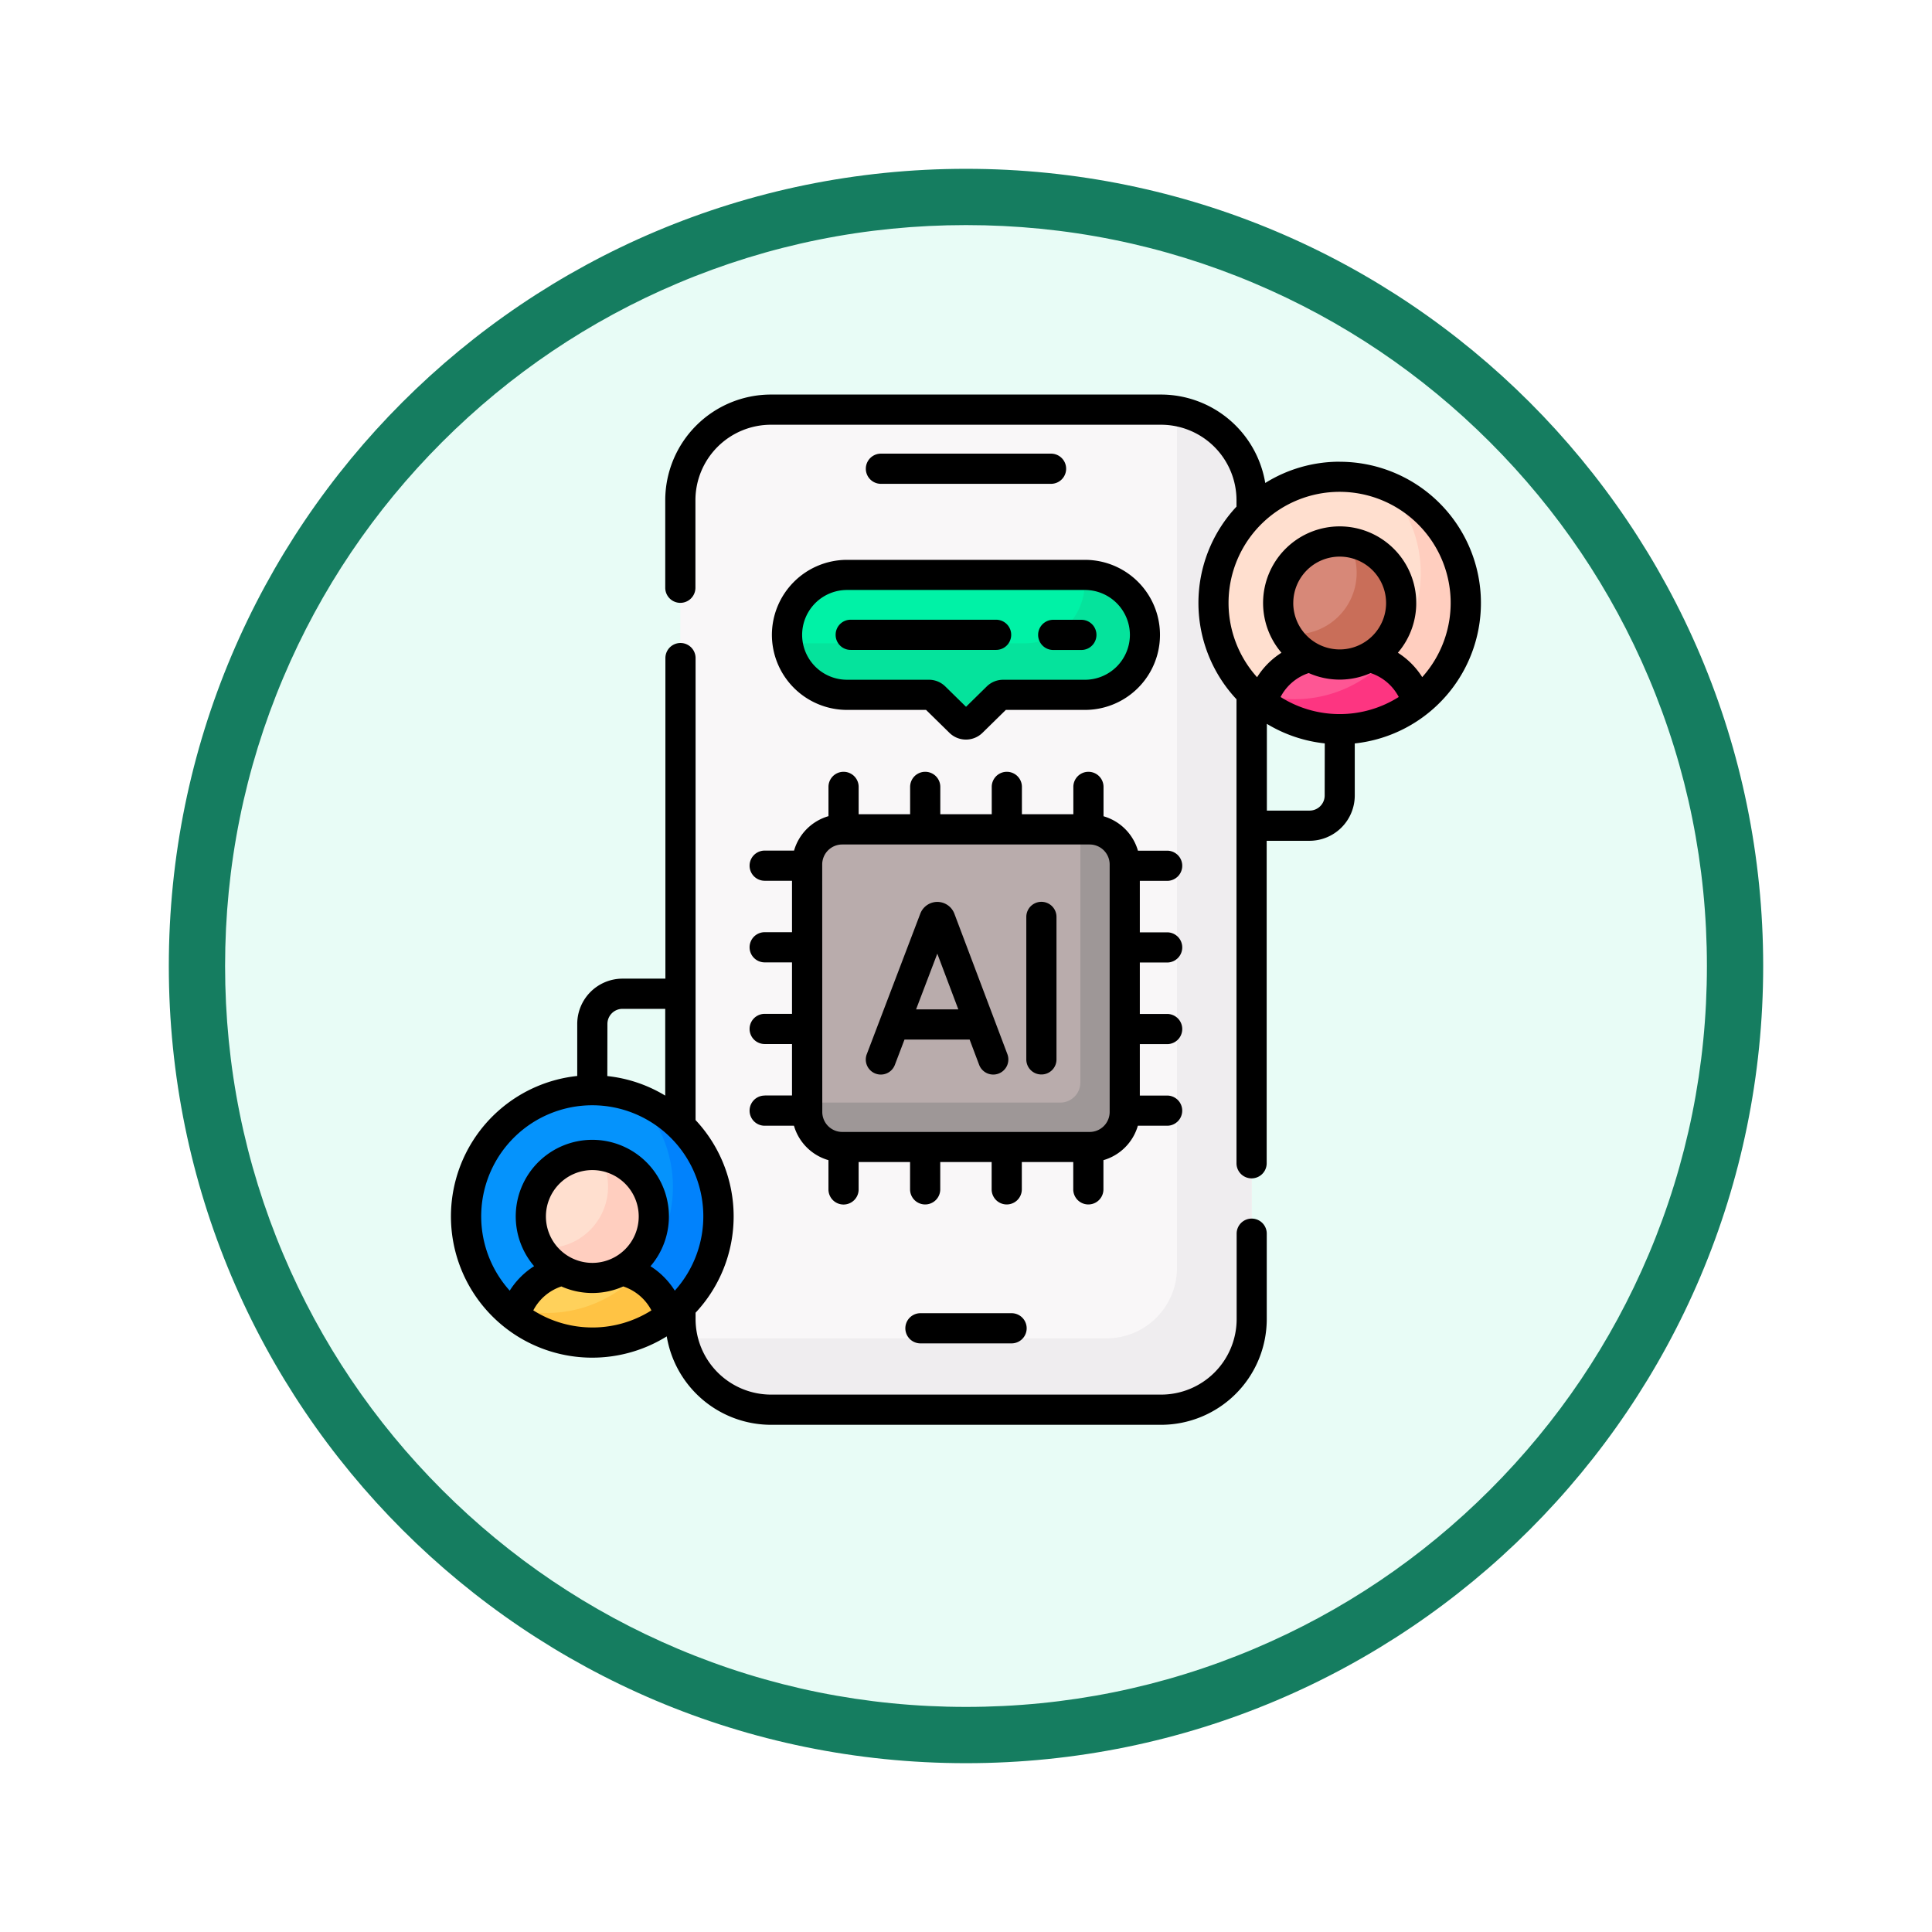 <svg xmlns="http://www.w3.org/2000/svg" xmlns:xlink="http://www.w3.org/1999/xlink" width="103" height="103" viewBox="0 0 103 103">
  <defs>
    <filter id="Path_978624" x="0" y="0" width="103" height="103" filterUnits="userSpaceOnUse">
      <feOffset dy="3" input="SourceAlpha"/>
      <feGaussianBlur stdDeviation="3" result="blur"/>
      <feFlood flood-opacity="0.161"/>
      <feComposite operator="in" in2="blur"/>
      <feComposite in="SourceGraphic"/>
    </filter>
  </defs>
  <g id="Group_1225049" data-name="Group 1225049" transform="translate(-618 -3170)">
    <g id="Group_1224923" data-name="Group 1224923">
      <g id="Group_1224368" data-name="Group 1224368" transform="translate(627 3176)">
        <g id="Group_1223780" data-name="Group 1223780" transform="translate(0 0)">
          <g id="Group_1220479" data-name="Group 1220479">
            <g id="Group_1214503" data-name="Group 1214503">
              <g id="Group_1211421" data-name="Group 1211421">
                <g id="Group_1208651" data-name="Group 1208651">
                  <g id="Group_1178144" data-name="Group 1178144">
                    <g id="Group_1177896" data-name="Group 1177896">
                      <g id="Group_1176881" data-name="Group 1176881">
                        <g id="Group_1175148" data-name="Group 1175148">
                          <g id="Group_1173798" data-name="Group 1173798">
                            <g id="Group_1171925" data-name="Group 1171925">
                              <g id="Group_1164524" data-name="Group 1164524">
                                <g id="Group_1144123" data-name="Group 1144123">
                                  <g transform="matrix(1, 0, 0, 1, -9, -6)" filter="url(#Path_978624)">
                                    <g id="Path_978624-2" data-name="Path 978624" transform="translate(9 6)" fill="#e8fcf6">
                                      <path d="M 42.5 83.5 C 36.964 83.5 31.595 82.416 26.541 80.279 C 21.659 78.214 17.274 75.257 13.509 71.491 C 9.743 67.726 6.786 63.341 4.721 58.459 C 2.584 53.405 1.5 48.036 1.5 42.5 C 1.5 36.964 2.584 31.595 4.721 26.541 C 6.786 21.659 9.743 17.274 13.509 13.509 C 17.274 9.743 21.659 6.786 26.541 4.721 C 31.595 2.584 36.964 1.5 42.5 1.5 C 48.036 1.5 53.405 2.584 58.459 4.721 C 63.341 6.786 67.726 9.743 71.491 13.509 C 75.257 17.274 78.214 21.659 80.279 26.541 C 82.416 31.595 83.5 36.964 83.5 42.5 C 83.5 48.036 82.416 53.405 80.279 58.459 C 78.214 63.341 75.257 67.726 71.491 71.491 C 67.726 75.257 63.341 78.214 58.459 80.279 C 53.405 82.416 48.036 83.5 42.5 83.5 Z" stroke="none"/>
                                      <path d="M 42.5 3 C 37.166 3 31.994 4.044 27.126 6.103 C 22.422 8.092 18.198 10.941 14.569 14.569 C 10.941 18.198 8.092 22.422 6.103 27.126 C 4.044 31.994 3 37.166 3 42.5 C 3 47.834 4.044 53.006 6.103 57.874 C 8.092 62.578 10.941 66.802 14.569 70.431 C 18.198 74.059 22.422 76.908 27.126 78.897 C 31.994 80.956 37.166 82 42.5 82 C 47.834 82 53.006 80.956 57.874 78.897 C 62.578 76.908 66.802 74.059 70.431 70.431 C 74.059 66.802 76.908 62.578 78.897 57.874 C 80.956 53.006 82 47.834 82 42.5 C 82 37.166 80.956 31.994 78.897 27.126 C 76.908 22.422 74.059 18.198 70.431 14.569 C 66.802 10.941 62.578 8.092 57.874 6.103 C 53.006 4.044 47.834 3 42.5 3 M 42.5 7.62939453125e-06 C 65.972 7.62939453125e-06 85 19.028 85 42.5 C 85 65.972 65.972 85 42.5 85 C 19.028 85 7.62939453125e-06 65.972 7.62939453125e-06 42.5 C 7.62939453125e-06 19.028 19.028 7.62939453125e-06 42.5 7.62939453125e-06 Z" stroke="none" fill="#157d60"/>
                                    </g>
                                  </g>
                                </g>
                              </g>
                            </g>
                          </g>
                        </g>
                      </g>
                    </g>
                  </g>
                </g>
              </g>
            </g>
          </g>
        </g>
      </g>
      <g id="asistente-de-ai_1_" data-name="asistente-de-ai (1)" transform="translate(641.929 3191.035)">
        <g id="Group_1224921" data-name="Group 1224921" transform="translate(0.924 0.805)">
          <g id="Group_1224920" data-name="Group 1224920">
            <g id="Group_1224894" data-name="Group 1224894" transform="translate(11.422)">
              <g id="Group_1224892" data-name="Group 1224892">
                <g id="Group_1224891" data-name="Group 1224891">
                  <path id="Path_1177348" data-name="Path 1177348" d="M139.705,60.82h-20.8a4.828,4.828,0,0,1-4.828-4.828V12.328A4.828,4.828,0,0,1,118.91,7.5h20.8a4.828,4.828,0,0,1,4.828,4.828V55.992A4.828,4.828,0,0,1,139.705,60.82Z" transform="translate(-114.082 -7.5)" fill="#f9f7f8"/>
                </g>
              </g>
              <g id="Group_1224893" data-name="Group 1224893" transform="translate(0.109 0.076)">
                <path id="Path_1177349" data-name="Path 1177349" d="M141.459,8.209v45.68a3.755,3.755,0,0,1-3.755,3.755H115.1a4.829,4.829,0,0,0,4.719,3.809h20.8a4.828,4.828,0,0,0,4.828-4.828V12.961A4.828,4.828,0,0,0,141.459,8.209Z" transform="translate(-115.095 -8.209)" fill="#efedef"/>
              </g>
            </g>
            <g id="Group_1224898" data-name="Group 1224898" transform="translate(18.181 22.378)">
              <g id="Group_1224897" data-name="Group 1224897">
                <g id="Group_1224895" data-name="Group 1224895" transform="translate(0 0)">
                  <path id="Path_1177350" data-name="Path 1177350" d="M177.084,231.147V217.954a1.87,1.87,0,0,1,1.87-1.87h13.192a1.87,1.87,0,0,1,1.87,1.87v13.192a1.87,1.87,0,0,1-1.87,1.87H178.954A1.87,1.87,0,0,1,177.084,231.147Z" transform="translate(-177.084 -216.084)" fill="#b9acac"/>
                </g>
                <g id="Group_1224896" data-name="Group 1224896">
                  <path id="Path_1177351" data-name="Path 1177351" d="M192.147,216.084h-.5v13.491a1.073,1.073,0,0,1-1.073,1.073H177.084v.5a1.87,1.87,0,0,0,1.87,1.87h13.192a1.87,1.87,0,0,0,1.87-1.87V217.954A1.87,1.87,0,0,0,192.147,216.084Z" transform="translate(-177.084 -216.084)" fill="#9e9797"/>
                </g>
              </g>
            </g>
            <g id="Group_1224916" data-name="Group 1224916" transform="translate(0 3.58)">
              <g id="Group_1224906" data-name="Group 1224906" transform="translate(39.843)">
                <g id="Group_1224899" data-name="Group 1224899">
                  <circle id="Ellipse_12521" data-name="Ellipse 12521" cx="6.726" cy="6.726" r="6.726" fill="#ffdfcf"/>
                </g>
                <g id="Group_1224900" data-name="Group 1224900" transform="translate(1.894 0.455)">
                  <path id="Path_1177352" data-name="Path 1177352" d="M403.916,45.1a6.725,6.725,0,0,1-7.262,10.947A6.725,6.725,0,1,0,403.916,45.1Z" transform="translate(-396.654 -45.104)" fill="#ffcebf"/>
                </g>
                <g id="Group_1224905" data-name="Group 1224905" transform="translate(2.599 3.447)">
                  <g id="Group_1224901" data-name="Group 1224901" transform="translate(0 6.127)">
                    <path id="Path_1177353" data-name="Path 1177353" d="M407.351,133.988a6.7,6.7,0,0,0,4.127-1.417,3.4,3.4,0,0,0-2.689-2.46,3.181,3.181,0,0,1-2.876,0,3.4,3.4,0,0,0-2.689,2.46A6.7,6.7,0,0,0,407.351,133.988Z" transform="translate(-403.224 -130.111)" fill="#fe5694"/>
                  </g>
                  <g id="Group_1224902" data-name="Group 1224902" transform="translate(0 6.432)">
                    <path id="Path_1177354" data-name="Path 1177354" d="M409.713,132.948a6.725,6.725,0,0,1-6.363,1.785,3.362,3.362,0,0,0-.125.371,6.718,6.718,0,0,0,8.254,0A3.4,3.4,0,0,0,409.713,132.948Z" transform="translate(-403.224 -132.948)" fill="#fd3581"/>
                  </g>
                  <g id="Group_1224903" data-name="Group 1224903" transform="translate(0.848)">
                    <circle id="Ellipse_12522" data-name="Ellipse 12522" cx="3.279" cy="3.279" r="3.279" fill="#d78878"/>
                  </g>
                  <g id="Group_1224904" data-name="Group 1224904" transform="translate(1.286 0.034)">
                    <path id="Path_1177355" data-name="Path 1177355" d="M418.52,73.309a3.278,3.278,0,0,1-2.841,4.915,3.3,3.3,0,0,1-.467-.034,3.279,3.279,0,1,0,3.308-4.882Z" transform="translate(-415.212 -73.309)" fill="#c96e59"/>
                  </g>
                </g>
              </g>
              <g id="Group_1224915" data-name="Group 1224915" transform="translate(0 32.709)">
                <g id="Group_1224907" data-name="Group 1224907">
                  <circle id="Ellipse_12523" data-name="Ellipse 12523" cx="6.726" cy="6.726" r="6.726" fill="#0593fc"/>
                </g>
                <g id="Group_1224908" data-name="Group 1224908">
                  <circle id="Ellipse_12524" data-name="Ellipse 12524" cx="6.726" cy="6.726" r="6.726" fill="#0593fc"/>
                </g>
                <g id="Group_1224909" data-name="Group 1224909" transform="translate(1.928 0.431)">
                  <path id="Path_1177356" data-name="Path 1177356" d="M32.759,349.771a6.726,6.726,0,0,1-7.169,11.006,6.725,6.725,0,1,0,7.169-11.006Z" transform="translate(-25.59 -349.771)" fill="#0182fc"/>
                </g>
                <g id="Group_1224914" data-name="Group 1224914" transform="translate(2.599 3.447)">
                  <g id="Group_1224910" data-name="Group 1224910" transform="translate(0 6.127)">
                    <path id="Path_1177357" data-name="Path 1177357" d="M35.97,438.872a6.7,6.7,0,0,0,4.127-1.417,3.4,3.4,0,0,0-2.689-2.46,3.181,3.181,0,0,1-2.876,0,3.4,3.4,0,0,0-2.689,2.46A6.694,6.694,0,0,0,35.97,438.872Z" transform="translate(-31.843 -434.995)" fill="#ffd15b"/>
                  </g>
                  <g id="Group_1224911" data-name="Group 1224911" transform="translate(0 6.427)">
                    <path id="Path_1177358" data-name="Path 1177358" d="M38.322,437.791a6.721,6.721,0,0,1-6.361,1.806,3.371,3.371,0,0,0-.119.354,6.718,6.718,0,0,0,8.254,0,3.4,3.4,0,0,0-1.774-2.16Z" transform="translate(-31.843 -437.791)" fill="#ffc344"/>
                  </g>
                  <g id="Group_1224912" data-name="Group 1224912" transform="translate(0.848)">
                    <circle id="Ellipse_12525" data-name="Ellipse 12525" cx="3.279" cy="3.279" r="3.279" fill="#ffdfcf"/>
                  </g>
                  <g id="Group_1224913" data-name="Group 1224913" transform="translate(1.299 0.024)">
                    <path id="Path_1177359" data-name="Path 1177359" d="M47.165,378.1a3.278,3.278,0,0,1-2.828,4.938,3.3,3.3,0,0,1-.388-.024,3.279,3.279,0,1,0,3.215-4.914Z" transform="translate(-43.95 -378.1)" fill="#ffcebf"/>
                  </g>
                </g>
              </g>
            </g>
            <g id="Group_1224919" data-name="Group 1224919" transform="translate(17.104 8.81)">
              <g id="Group_1224917" data-name="Group 1224917" transform="translate(0 0)">
                <path id="Path_1177360" data-name="Path 1177360" d="M182.938,89.62H170.248a3.2,3.2,0,0,0,0,6.4h4.364a.446.446,0,0,1,.313.128l1.356,1.329a.447.447,0,0,0,.625,0l1.356-1.329a.446.446,0,0,1,.313-.128h4.364a3.2,3.2,0,0,0,0-6.4Z" transform="translate(-167.05 -89.62)" fill="#00f2a6"/>
              </g>
              <g id="Group_1224918" data-name="Group 1224918" transform="translate(0.032)">
                <path id="Path_1177361" data-name="Path 1177361" d="M183.205,89.62h-.048a3.2,3.2,0,0,1-3.166,3.647H167.349a3.2,3.2,0,0,0,3.166,2.749h4.364a.446.446,0,0,1,.313.128l1.356,1.329a.446.446,0,0,0,.625,0l1.356-1.329a.446.446,0,0,1,.313-.128h4.364a3.2,3.2,0,1,0,0-6.4Z" transform="translate(-167.349 -89.62)" fill="#05e39c"/>
              </g>
            </g>
          </g>
        </g>
        <g id="Group_1224922" data-name="Group 1224922" transform="translate(0.119)">
          <path id="Path_1177362" data-name="Path 1177362" d="M216.1,30.967a.8.8,0,1,0,0-1.609h-9.07a.8.8,0,1,0,0,1.609Z" transform="translate(-184.114 -26.208)"/>
          <path id="Path_1177363" data-name="Path 1177363" d="M226.659,456.5a.8.8,0,1,0,0,1.609h4.859a.8.8,0,1,0,0-1.609Z" transform="translate(-201.636 -407.525)"/>
          <path id="Path_1177364" data-name="Path 1177364" d="M149.3,204.756a.8.8,0,1,0,0,1.609h1.561A2.685,2.685,0,0,0,152.7,208.2v1.561a.8.8,0,0,0,1.609,0V208.3h2.742v1.457a.8.8,0,1,0,1.609,0V208.3H161.4v1.457a.8.8,0,1,0,1.609,0V208.3h2.742v1.457a.8.8,0,0,0,1.609,0V208.2a2.685,2.685,0,0,0,1.835-1.835h1.561a.8.8,0,1,0,0-1.609H169.3v-2.742h1.457a.8.8,0,1,0,0-1.609H169.3v-2.742h1.457a.8.8,0,0,0,0-1.609H169.3V193.31h1.457a.8.8,0,1,0,0-1.609H169.2a2.685,2.685,0,0,0-1.835-1.835V188.3a.8.8,0,0,0-1.609,0v1.457h-2.742V188.3a.8.8,0,1,0-1.609,0v1.457h-2.742V188.3a.8.8,0,1,0-1.609,0v1.457H154.31V188.3a.8.8,0,1,0-1.609,0v1.561a2.685,2.685,0,0,0-1.835,1.835H149.3a.8.8,0,1,0,0,1.609h1.457v2.742H149.3a.8.8,0,0,0,0,1.609h1.457V200.4H149.3a.8.8,0,1,0,0,1.609h1.457v2.742H149.3Zm3.067-12.319a1.067,1.067,0,0,1,1.066-1.066h13.193a1.067,1.067,0,0,1,1.066,1.066v13.193a1.067,1.067,0,0,1-1.066,1.066H153.437a1.067,1.067,0,0,1-1.066-1.066Z" transform="translate(-132.581 -167.384)"/>
          <path id="Path_1177365" data-name="Path 1177365" d="M206.669,261.251a.8.8,0,0,0,1.038-.465l.513-1.347h3.472l.507,1.345a.8.8,0,1,0,1.506-.568l-2.826-7.489-.009-.022a.973.973,0,0,0-.9-.605h0a.974.974,0,0,0-.9.607l-.007.018-2.852,7.489A.8.8,0,0,0,206.669,261.251Zm3.3-6.392,1.121,2.97h-2.252Z" transform="translate(-184.047 -225.052)"/>
          <path id="Path_1177366" data-name="Path 1177366" d="M286.812,261.3a.8.8,0,0,0,.8-.8v-7.6a.8.8,0,0,0-1.609,0v7.6A.8.8,0,0,0,286.812,261.3Z" transform="translate(-255.336 -225.052)"/>
          <path id="Path_1177367" data-name="Path 1177367" d="M142.534,3.58a7.483,7.483,0,0,0-3.968,1.134A5.641,5.641,0,0,0,133.01,0h-20.8a5.639,5.639,0,0,0-5.632,5.632V10.3a.8.8,0,0,0,1.609,0V5.632a4.028,4.028,0,0,1,4.023-4.023h20.8a4.028,4.028,0,0,1,4.023,4.023v.343a7.511,7.511,0,0,0,0,10.27V40.982a.8.8,0,0,0,1.609,0V23.79h2.282a2.417,2.417,0,0,0,2.414-2.414V18.6a7.53,7.53,0,0,0-.8-15.017Zm-.8,17.8a.805.805,0,0,1-.8.8h-2.282V17.555a7.477,7.477,0,0,0,3.087,1.042Zm.8-4.345a5.884,5.884,0,0,1-3.151-.912,2.623,2.623,0,0,1,1.5-1.276,4.069,4.069,0,0,0,3.3,0,2.622,2.622,0,0,1,1.5,1.276,5.883,5.883,0,0,1-3.151.912Zm-2.474-5.921a2.474,2.474,0,1,1,2.474,2.474A2.477,2.477,0,0,1,140.059,11.11Zm6.877,3.955a4.165,4.165,0,0,0-1.3-1.305,4.083,4.083,0,1,0-6.207,0,4.176,4.176,0,0,0-1.3,1.305,5.921,5.921,0,1,1,8.8,0Z" transform="translate(-95.16)"/>
          <path id="Path_1177368" data-name="Path 1177368" d="M159.55,86.122a4.007,4.007,0,0,0,4,4h4.218l1.251,1.227a1.258,1.258,0,0,0,1.752,0l1.251-1.227h4.218a4,4,0,1,0,0-8H163.552A4.007,4.007,0,0,0,159.55,86.122Zm19.086,0a2.4,2.4,0,0,1-2.393,2.393h-4.364a1.244,1.244,0,0,0-.876.358L169.9,89.956l-1.105-1.084a1.244,1.244,0,0,0-.876-.358h-4.364a2.393,2.393,0,1,1,0-4.786h12.69A2.4,2.4,0,0,1,178.636,86.122Z" transform="translate(-142.446 -73.31)"/>
          <path id="Path_1177369" data-name="Path 1177369" d="M292.651,113.534h1.5a.8.8,0,1,0,0-1.609h-1.5a.8.8,0,1,0,0,1.609Z" transform="translate(-260.549 -99.917)"/>
          <path id="Path_1177370" data-name="Path 1177370" d="M191.218,112.73a.8.8,0,0,0,.8.8h7.755a.8.8,0,1,0,0-1.609h-7.755A.8.8,0,0,0,191.218,112.73Z" transform="translate(-170.716 -99.917)"/>
          <path id="Path_1177371" data-name="Path 1177371" d="M42.8,154.183a.8.8,0,0,0-.8.8v4.56a4.028,4.028,0,0,1-4.023,4.023h-20.8a4.028,4.028,0,0,1-4.023-4.023V159.2a7.511,7.511,0,0,0,0-10.27V124.3a.8.8,0,1,0-1.609,0V141.39H9.258A2.417,2.417,0,0,0,6.845,143.8v2.779a7.53,7.53,0,1,0,4.772,13.883,5.641,5.641,0,0,0,5.556,4.714h20.8a5.639,5.639,0,0,0,5.632-5.632v-4.56A.8.8,0,0,0,42.8,154.183ZM8.454,143.8a.805.805,0,0,1,.8-.8h2.282v4.626a7.477,7.477,0,0,0-3.087-1.042Zm-.8,16.187a5.884,5.884,0,0,1-3.151-.912A2.624,2.624,0,0,1,6,157.8a4.069,4.069,0,0,0,3.3,0,2.623,2.623,0,0,1,1.5,1.276,5.884,5.884,0,0,1-3.151.912ZM5.175,154.07a2.474,2.474,0,1,1,2.474,2.474,2.477,2.477,0,0,1-2.474-2.474Zm5.578,2.649a4.083,4.083,0,1,0-6.207,0,4.176,4.176,0,0,0-1.3,1.305,5.921,5.921,0,1,1,8.8,0,4.168,4.168,0,0,0-1.3-1.305Z" transform="translate(-0.119 -110.251)"/>
        </g>
      </g>
    </g>
  </g>
</svg>

